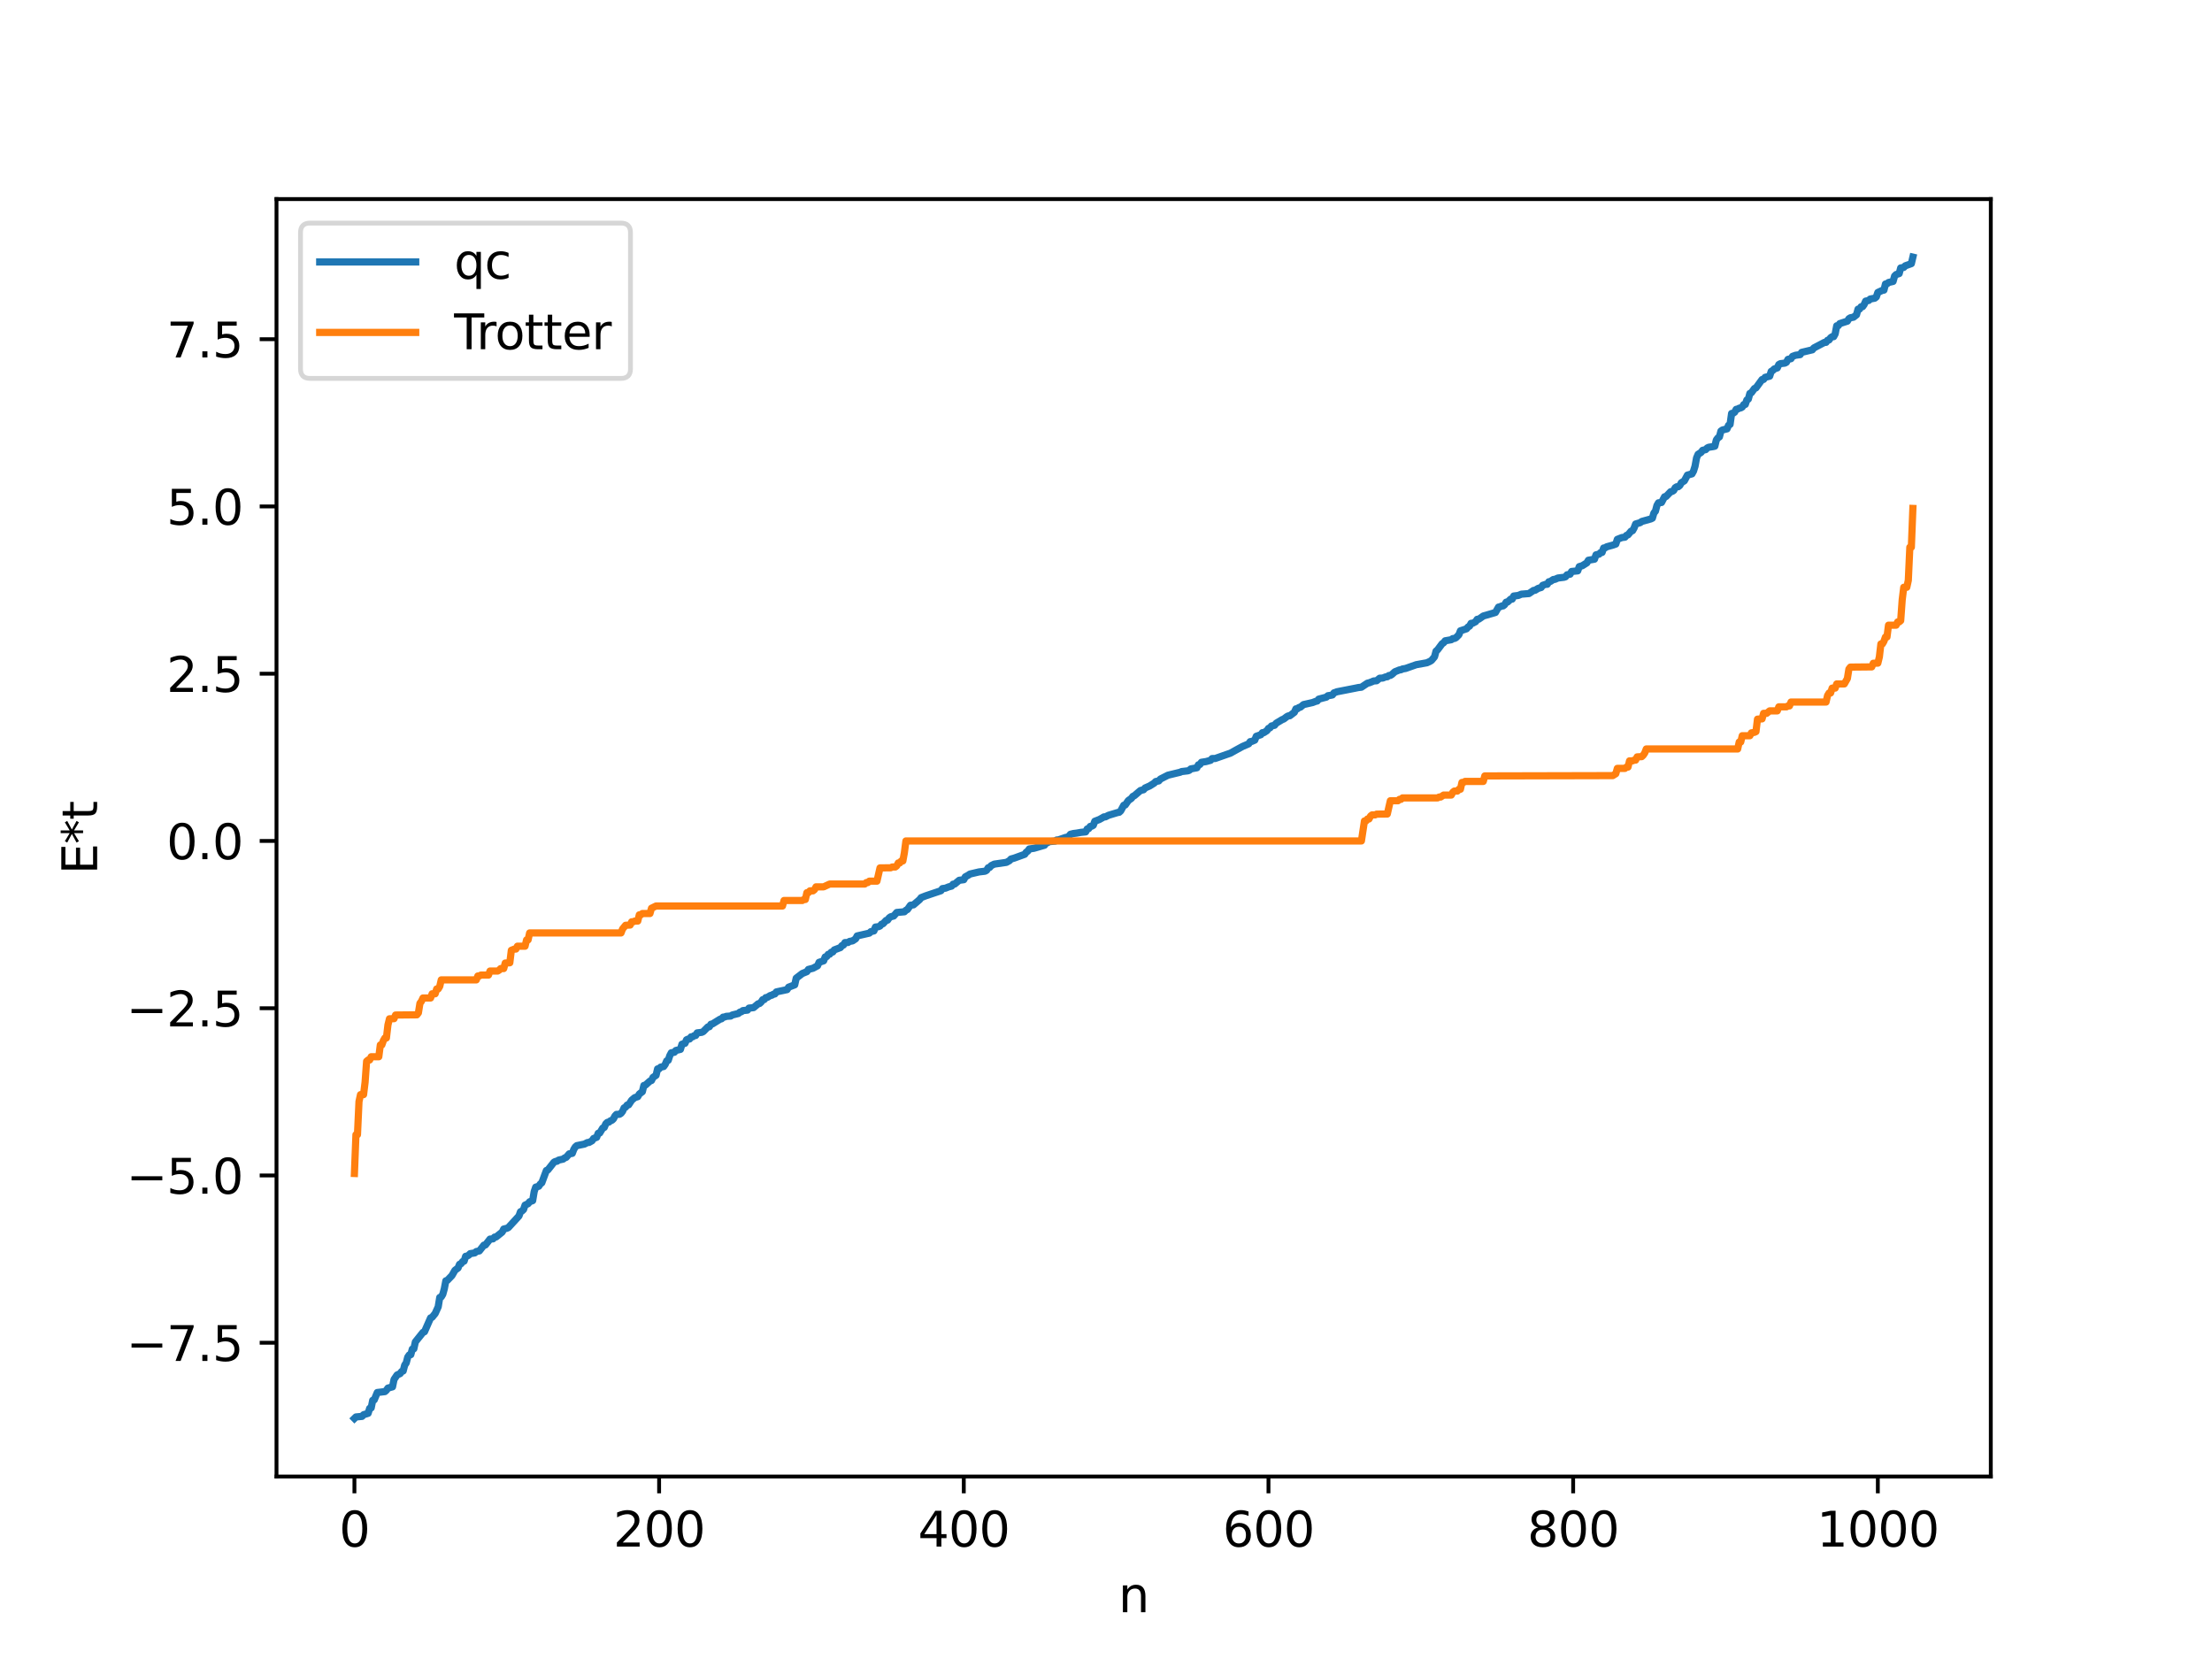 <?xml version="1.0" encoding="utf-8" standalone="no"?>
<!DOCTYPE svg PUBLIC "-//W3C//DTD SVG 1.1//EN"
  "http://www.w3.org/Graphics/SVG/1.1/DTD/svg11.dtd">
<svg xmlns:xlink="http://www.w3.org/1999/xlink" width="460.8pt" height="345.6pt" viewBox="0 0 460.8 345.6" xmlns="http://www.w3.org/2000/svg" version="1.1">
 <defs>
  <style type="text/css">*{stroke-linejoin: round; stroke-linecap: butt}</style>
 </defs>
 <g id="figure_1">
  <g id="patch_1">
   <path d="M 0 345.6 
L 460.8 345.6 
L 460.8 0 
L 0 0 
z
" style="fill: #ffffff"/>
  </g>
  <g id="axes_1">
   <g id="patch_2">
    <path d="M 57.6 307.584 
L 414.72 307.584 
L 414.72 41.472 
L 57.6 41.472 
z
" style="fill: #ffffff"/>
   </g>
   <g id="matplotlib.axis_1">
    <g id="xtick_1">
     <g id="line2d_1">
      <defs>
       <path id="mb9d2c88445" d="M 0 0 
L 0 3.5 
" style="stroke: #000000; stroke-width: 0.8"/>
      </defs>
      <g>
       <use xlink:href="#mb9d2c88445" x="73.833" y="307.584" style="stroke: #000000; stroke-width: 0.8"/>
      </g>
     </g>
     <g id="text_1">
      <!-- 0 -->
      <g transform="translate(70.651 322.182) scale(0.1 -0.1)">
       <defs>
        <path id="DejaVuSans-30" d="M 2034 4250 
Q 1547 4250 1301 3770 
Q 1056 3291 1056 2328 
Q 1056 1369 1301 889 
Q 1547 409 2034 409 
Q 2525 409 2770 889 
Q 3016 1369 3016 2328 
Q 3016 3291 2770 3770 
Q 2525 4250 2034 4250 
z
M 2034 4750 
Q 2819 4750 3233 4129 
Q 3647 3509 3647 2328 
Q 3647 1150 3233 529 
Q 2819 -91 2034 -91 
Q 1250 -91 836 529 
Q 422 1150 422 2328 
Q 422 3509 836 4129 
Q 1250 4750 2034 4750 
z
" transform="scale(0.016)"/>
       </defs>
       <use xlink:href="#DejaVuSans-30"/>
      </g>
     </g>
    </g>
    <g id="xtick_2">
     <g id="line2d_2">
      <g>
       <use xlink:href="#mb9d2c88445" x="137.304" y="307.584" style="stroke: #000000; stroke-width: 0.8"/>
      </g>
     </g>
     <g id="text_2">
      <!-- 200 -->
      <g transform="translate(127.76 322.182) scale(0.1 -0.1)">
       <defs>
        <path id="DejaVuSans-32" d="M 1228 531 
L 3431 531 
L 3431 0 
L 469 0 
L 469 531 
Q 828 903 1448 1529 
Q 2069 2156 2228 2338 
Q 2531 2678 2651 2914 
Q 2772 3150 2772 3378 
Q 2772 3750 2511 3984 
Q 2250 4219 1831 4219 
Q 1534 4219 1204 4116 
Q 875 4013 500 3803 
L 500 4441 
Q 881 4594 1212 4672 
Q 1544 4750 1819 4750 
Q 2544 4750 2975 4387 
Q 3406 4025 3406 3419 
Q 3406 3131 3298 2873 
Q 3191 2616 2906 2266 
Q 2828 2175 2409 1742 
Q 1991 1309 1228 531 
z
" transform="scale(0.016)"/>
       </defs>
       <use xlink:href="#DejaVuSans-32"/>
       <use xlink:href="#DejaVuSans-30" x="63.623"/>
       <use xlink:href="#DejaVuSans-30" x="127.246"/>
      </g>
     </g>
    </g>
    <g id="xtick_3">
     <g id="line2d_3">
      <g>
       <use xlink:href="#mb9d2c88445" x="200.775" y="307.584" style="stroke: #000000; stroke-width: 0.8"/>
      </g>
     </g>
     <g id="text_3">
      <!-- 400 -->
      <g transform="translate(191.231 322.182) scale(0.1 -0.1)">
       <defs>
        <path id="DejaVuSans-34" d="M 2419 4116 
L 825 1625 
L 2419 1625 
L 2419 4116 
z
M 2253 4666 
L 3047 4666 
L 3047 1625 
L 3713 1625 
L 3713 1100 
L 3047 1100 
L 3047 0 
L 2419 0 
L 2419 1100 
L 313 1100 
L 313 1709 
L 2253 4666 
z
" transform="scale(0.016)"/>
       </defs>
       <use xlink:href="#DejaVuSans-34"/>
       <use xlink:href="#DejaVuSans-30" x="63.623"/>
       <use xlink:href="#DejaVuSans-30" x="127.246"/>
      </g>
     </g>
    </g>
    <g id="xtick_4">
     <g id="line2d_4">
      <g>
       <use xlink:href="#mb9d2c88445" x="264.246" y="307.584" style="stroke: #000000; stroke-width: 0.8"/>
      </g>
     </g>
     <g id="text_4">
      <!-- 600 -->
      <g transform="translate(254.702 322.182) scale(0.1 -0.1)">
       <defs>
        <path id="DejaVuSans-36" d="M 2113 2584 
Q 1688 2584 1439 2293 
Q 1191 2003 1191 1497 
Q 1191 994 1439 701 
Q 1688 409 2113 409 
Q 2538 409 2786 701 
Q 3034 994 3034 1497 
Q 3034 2003 2786 2293 
Q 2538 2584 2113 2584 
z
M 3366 4563 
L 3366 3988 
Q 3128 4100 2886 4159 
Q 2644 4219 2406 4219 
Q 1781 4219 1451 3797 
Q 1122 3375 1075 2522 
Q 1259 2794 1537 2939 
Q 1816 3084 2150 3084 
Q 2853 3084 3261 2657 
Q 3669 2231 3669 1497 
Q 3669 778 3244 343 
Q 2819 -91 2113 -91 
Q 1303 -91 875 529 
Q 447 1150 447 2328 
Q 447 3434 972 4092 
Q 1497 4750 2381 4750 
Q 2619 4750 2861 4703 
Q 3103 4656 3366 4563 
z
" transform="scale(0.016)"/>
       </defs>
       <use xlink:href="#DejaVuSans-36"/>
       <use xlink:href="#DejaVuSans-30" x="63.623"/>
       <use xlink:href="#DejaVuSans-30" x="127.246"/>
      </g>
     </g>
    </g>
    <g id="xtick_5">
     <g id="line2d_5">
      <g>
       <use xlink:href="#mb9d2c88445" x="327.717" y="307.584" style="stroke: #000000; stroke-width: 0.8"/>
      </g>
     </g>
     <g id="text_5">
      <!-- 800 -->
      <g transform="translate(318.173 322.182) scale(0.1 -0.1)">
       <defs>
        <path id="DejaVuSans-38" d="M 2034 2216 
Q 1584 2216 1326 1975 
Q 1069 1734 1069 1313 
Q 1069 891 1326 650 
Q 1584 409 2034 409 
Q 2484 409 2743 651 
Q 3003 894 3003 1313 
Q 3003 1734 2745 1975 
Q 2488 2216 2034 2216 
z
M 1403 2484 
Q 997 2584 770 2862 
Q 544 3141 544 3541 
Q 544 4100 942 4425 
Q 1341 4750 2034 4750 
Q 2731 4750 3128 4425 
Q 3525 4100 3525 3541 
Q 3525 3141 3298 2862 
Q 3072 2584 2669 2484 
Q 3125 2378 3379 2068 
Q 3634 1759 3634 1313 
Q 3634 634 3220 271 
Q 2806 -91 2034 -91 
Q 1263 -91 848 271 
Q 434 634 434 1313 
Q 434 1759 690 2068 
Q 947 2378 1403 2484 
z
M 1172 3481 
Q 1172 3119 1398 2916 
Q 1625 2713 2034 2713 
Q 2441 2713 2670 2916 
Q 2900 3119 2900 3481 
Q 2900 3844 2670 4047 
Q 2441 4250 2034 4250 
Q 1625 4250 1398 4047 
Q 1172 3844 1172 3481 
z
" transform="scale(0.016)"/>
       </defs>
       <use xlink:href="#DejaVuSans-38"/>
       <use xlink:href="#DejaVuSans-30" x="63.623"/>
       <use xlink:href="#DejaVuSans-30" x="127.246"/>
      </g>
     </g>
    </g>
    <g id="xtick_6">
     <g id="line2d_6">
      <g>
       <use xlink:href="#mb9d2c88445" x="391.188" y="307.584" style="stroke: #000000; stroke-width: 0.8"/>
      </g>
     </g>
     <g id="text_6">
      <!-- 1000 -->
      <g transform="translate(378.463 322.182) scale(0.1 -0.1)">
       <defs>
        <path id="DejaVuSans-31" d="M 794 531 
L 1825 531 
L 1825 4091 
L 703 3866 
L 703 4441 
L 1819 4666 
L 2450 4666 
L 2450 531 
L 3481 531 
L 3481 0 
L 794 0 
L 794 531 
z
" transform="scale(0.016)"/>
       </defs>
       <use xlink:href="#DejaVuSans-31"/>
       <use xlink:href="#DejaVuSans-30" x="63.623"/>
       <use xlink:href="#DejaVuSans-30" x="127.246"/>
       <use xlink:href="#DejaVuSans-30" x="190.869"/>
      </g>
     </g>
    </g>
    <g id="text_7">
     <!-- n -->
     <g transform="translate(232.991 335.861) scale(0.1 -0.1)">
      <defs>
       <path id="DejaVuSans-6e" d="M 3513 2113 
L 3513 0 
L 2938 0 
L 2938 2094 
Q 2938 2591 2744 2837 
Q 2550 3084 2163 3084 
Q 1697 3084 1428 2787 
Q 1159 2491 1159 1978 
L 1159 0 
L 581 0 
L 581 3500 
L 1159 3500 
L 1159 2956 
Q 1366 3272 1645 3428 
Q 1925 3584 2291 3584 
Q 2894 3584 3203 3211 
Q 3513 2838 3513 2113 
z
" transform="scale(0.016)"/>
      </defs>
      <use xlink:href="#DejaVuSans-6e"/>
     </g>
    </g>
   </g>
   <g id="matplotlib.axis_2">
    <g id="ytick_1">
     <g id="line2d_7">
      <defs>
       <path id="m98bcb87088" d="M 0 0 
L -3.5 0 
" style="stroke: #000000; stroke-width: 0.8"/>
      </defs>
      <g>
       <use xlink:href="#m98bcb87088" x="57.6" y="279.713" style="stroke: #000000; stroke-width: 0.8"/>
      </g>
     </g>
     <g id="text_8">
      <!-- −7.5 -->
      <g transform="translate(26.317 283.512) scale(0.1 -0.1)">
       <defs>
        <path id="DejaVuSans-2212" d="M 678 2272 
L 4684 2272 
L 4684 1741 
L 678 1741 
L 678 2272 
z
" transform="scale(0.016)"/>
        <path id="DejaVuSans-37" d="M 525 4666 
L 3525 4666 
L 3525 4397 
L 1831 0 
L 1172 0 
L 2766 4134 
L 525 4134 
L 525 4666 
z
" transform="scale(0.016)"/>
        <path id="DejaVuSans-2e" d="M 684 794 
L 1344 794 
L 1344 0 
L 684 0 
L 684 794 
z
" transform="scale(0.016)"/>
        <path id="DejaVuSans-35" d="M 691 4666 
L 3169 4666 
L 3169 4134 
L 1269 4134 
L 1269 2991 
Q 1406 3038 1543 3061 
Q 1681 3084 1819 3084 
Q 2600 3084 3056 2656 
Q 3513 2228 3513 1497 
Q 3513 744 3044 326 
Q 2575 -91 1722 -91 
Q 1428 -91 1123 -41 
Q 819 9 494 109 
L 494 744 
Q 775 591 1075 516 
Q 1375 441 1709 441 
Q 2250 441 2565 725 
Q 2881 1009 2881 1497 
Q 2881 1984 2565 2268 
Q 2250 2553 1709 2553 
Q 1456 2553 1204 2497 
Q 953 2441 691 2322 
L 691 4666 
z
" transform="scale(0.016)"/>
       </defs>
       <use xlink:href="#DejaVuSans-2212"/>
       <use xlink:href="#DejaVuSans-37" x="83.789"/>
       <use xlink:href="#DejaVuSans-2e" x="147.412"/>
       <use xlink:href="#DejaVuSans-35" x="179.199"/>
      </g>
     </g>
    </g>
    <g id="ytick_2">
     <g id="line2d_8">
      <g>
       <use xlink:href="#m98bcb87088" x="57.6" y="244.871" style="stroke: #000000; stroke-width: 0.8"/>
      </g>
     </g>
     <g id="text_9">
      <!-- −5.0 -->
      <g transform="translate(26.317 248.67) scale(0.1 -0.1)">
       <use xlink:href="#DejaVuSans-2212"/>
       <use xlink:href="#DejaVuSans-35" x="83.789"/>
       <use xlink:href="#DejaVuSans-2e" x="147.412"/>
       <use xlink:href="#DejaVuSans-30" x="179.199"/>
      </g>
     </g>
    </g>
    <g id="ytick_3">
     <g id="line2d_9">
      <g>
       <use xlink:href="#m98bcb87088" x="57.6" y="210.029" style="stroke: #000000; stroke-width: 0.8"/>
      </g>
     </g>
     <g id="text_10">
      <!-- −2.5 -->
      <g transform="translate(26.317 213.828) scale(0.1 -0.1)">
       <use xlink:href="#DejaVuSans-2212"/>
       <use xlink:href="#DejaVuSans-32" x="83.789"/>
       <use xlink:href="#DejaVuSans-2e" x="147.412"/>
       <use xlink:href="#DejaVuSans-35" x="179.199"/>
      </g>
     </g>
    </g>
    <g id="ytick_4">
     <g id="line2d_10">
      <g>
       <use xlink:href="#m98bcb87088" x="57.6" y="175.187" style="stroke: #000000; stroke-width: 0.8"/>
      </g>
     </g>
     <g id="text_11">
      <!-- 0.0 -->
      <g transform="translate(34.697 178.986) scale(0.1 -0.1)">
       <use xlink:href="#DejaVuSans-30"/>
       <use xlink:href="#DejaVuSans-2e" x="63.623"/>
       <use xlink:href="#DejaVuSans-30" x="95.41"/>
      </g>
     </g>
    </g>
    <g id="ytick_5">
     <g id="line2d_11">
      <g>
       <use xlink:href="#m98bcb87088" x="57.6" y="140.345" style="stroke: #000000; stroke-width: 0.8"/>
      </g>
     </g>
     <g id="text_12">
      <!-- 2.5 -->
      <g transform="translate(34.697 144.144) scale(0.1 -0.1)">
       <use xlink:href="#DejaVuSans-32"/>
       <use xlink:href="#DejaVuSans-2e" x="63.623"/>
       <use xlink:href="#DejaVuSans-35" x="95.41"/>
      </g>
     </g>
    </g>
    <g id="ytick_6">
     <g id="line2d_12">
      <g>
       <use xlink:href="#m98bcb87088" x="57.6" y="105.503" style="stroke: #000000; stroke-width: 0.8"/>
      </g>
     </g>
     <g id="text_13">
      <!-- 5.0 -->
      <g transform="translate(34.697 109.302) scale(0.1 -0.1)">
       <use xlink:href="#DejaVuSans-35"/>
       <use xlink:href="#DejaVuSans-2e" x="63.623"/>
       <use xlink:href="#DejaVuSans-30" x="95.41"/>
      </g>
     </g>
    </g>
    <g id="ytick_7">
     <g id="line2d_13">
      <g>
       <use xlink:href="#m98bcb87088" x="57.6" y="70.661" style="stroke: #000000; stroke-width: 0.8"/>
      </g>
     </g>
     <g id="text_14">
      <!-- 7.5 -->
      <g transform="translate(34.697 74.46) scale(0.1 -0.1)">
       <use xlink:href="#DejaVuSans-37"/>
       <use xlink:href="#DejaVuSans-2e" x="63.623"/>
       <use xlink:href="#DejaVuSans-35" x="95.41"/>
      </g>
     </g>
    </g>
    <g id="text_15">
     <!-- E*t -->
     <g transform="translate(20.238 182.148) rotate(-90) scale(0.1 -0.1)">
      <defs>
       <path id="DejaVuSans-45" d="M 628 4666 
L 3578 4666 
L 3578 4134 
L 1259 4134 
L 1259 2753 
L 3481 2753 
L 3481 2222 
L 1259 2222 
L 1259 531 
L 3634 531 
L 3634 0 
L 628 0 
L 628 4666 
z
" transform="scale(0.016)"/>
       <path id="DejaVuSans-2a" d="M 3009 3897 
L 1888 3291 
L 3009 2681 
L 2828 2375 
L 1778 3009 
L 1778 1831 
L 1422 1831 
L 1422 3009 
L 372 2375 
L 191 2681 
L 1313 3291 
L 191 3897 
L 372 4206 
L 1422 3572 
L 1422 4750 
L 1778 4750 
L 1778 3572 
L 2828 4206 
L 3009 3897 
z
" transform="scale(0.016)"/>
       <path id="DejaVuSans-74" d="M 1172 4494 
L 1172 3500 
L 2356 3500 
L 2356 3053 
L 1172 3053 
L 1172 1153 
Q 1172 725 1289 603 
Q 1406 481 1766 481 
L 2356 481 
L 2356 0 
L 1766 0 
Q 1100 0 847 248 
Q 594 497 594 1153 
L 594 3053 
L 172 3053 
L 172 3500 
L 594 3500 
L 594 4494 
L 1172 4494 
z
" transform="scale(0.016)"/>
      </defs>
      <use xlink:href="#DejaVuSans-45"/>
      <use xlink:href="#DejaVuSans-2a" x="63.184"/>
      <use xlink:href="#DejaVuSans-74" x="113.184"/>
     </g>
    </g>
   </g>
   <g id="line2d_14">
    <path d="M 73.833 295.488 
L 74.15 295.178 
L 75.42 295.057 
L 75.737 294.712 
L 76.689 294.419 
L 77.006 293.386 
L 77.324 293.294 
L 77.641 291.71 
L 77.958 291.619 
L 78.593 290.085 
L 80.18 289.895 
L 80.497 289.617 
L 80.815 289.165 
L 81.767 288.904 
L 82.084 287.364 
L 82.719 286.432 
L 83.353 286.145 
L 83.671 285.709 
L 83.988 285.601 
L 84.305 284.382 
L 84.623 283.926 
L 84.94 282.707 
L 85.258 282.256 
L 85.575 282.202 
L 85.892 281.037 
L 86.21 280.983 
L 86.527 279.541 
L 88.114 277.558 
L 88.431 277.429 
L 89.7 274.538 
L 90.018 274.408 
L 90.653 273.628 
L 91.287 272.23 
L 91.605 270.289 
L 91.922 270.16 
L 92.239 269.634 
L 92.557 268.484 
L 92.874 266.818 
L 93.191 266.716 
L 94.143 265.726 
L 94.778 264.619 
L 95.413 264.155 
L 95.73 263.379 
L 96.048 263.253 
L 96.365 262.818 
L 96.682 262.724 
L 97 261.71 
L 97.317 261.655 
L 97.634 261.481 
L 97.952 261.156 
L 98.586 261.055 
L 98.904 261 
L 99.221 260.721 
L 99.856 260.589 
L 100.808 259.384 
L 101.125 259.345 
L 101.76 258.536 
L 102.077 258.127 
L 102.712 258.073 
L 103.029 257.708 
L 103.347 257.679 
L 104.616 256.664 
L 104.934 256.029 
L 105.568 255.877 
L 105.886 255.74 
L 108.107 253.315 
L 108.424 252.431 
L 108.742 252.272 
L 109.059 251.968 
L 109.377 251.049 
L 110.011 250.752 
L 110.329 250.351 
L 110.963 250.118 
L 111.281 248.222 
L 111.598 247.304 
L 112.233 247.119 
L 112.55 246.65 
L 112.867 246.399 
L 113.82 243.837 
L 114.137 243.71 
L 115.406 242.105 
L 115.724 241.944 
L 116.041 241.908 
L 116.358 241.67 
L 117.31 241.462 
L 117.628 241.21 
L 117.945 241.101 
L 118.58 240.369 
L 119.215 240.268 
L 119.532 239.44 
L 119.849 238.926 
L 120.167 238.658 
L 121.753 238.332 
L 122.388 238.005 
L 122.705 237.994 
L 123.34 237.633 
L 123.658 237.161 
L 124.292 236.927 
L 124.61 236.088 
L 124.927 236.034 
L 125.562 234.99 
L 125.879 234.864 
L 126.196 234.107 
L 126.514 233.814 
L 126.831 233.76 
L 127.148 233.497 
L 127.466 233.381 
L 127.783 233.087 
L 128.1 232.487 
L 128.418 232.148 
L 129.053 232.124 
L 129.37 231.923 
L 129.687 231.511 
L 130.005 230.793 
L 130.322 230.639 
L 130.639 230.207 
L 130.957 230.158 
L 131.591 229.191 
L 132.226 228.657 
L 132.861 228.455 
L 133.178 227.902 
L 133.813 227.421 
L 134.13 226.119 
L 134.448 226.051 
L 135.4 225.204 
L 135.717 225.087 
L 136.034 224.439 
L 136.669 224.004 
L 136.986 222.667 
L 137.304 222.656 
L 137.621 222.303 
L 138.256 222.176 
L 138.573 221.736 
L 138.891 220.991 
L 139.208 220.884 
L 139.525 219.913 
L 139.843 219.312 
L 140.477 219.208 
L 140.795 218.834 
L 141.747 218.604 
L 142.064 217.53 
L 142.699 217.341 
L 143.016 216.609 
L 143.334 216.458 
L 143.651 216.445 
L 143.968 215.99 
L 144.286 215.987 
L 144.603 215.748 
L 144.92 215.714 
L 145.238 215.166 
L 146.19 215.053 
L 146.507 214.892 
L 147.459 213.931 
L 147.777 213.89 
L 148.094 213.368 
L 148.411 213.306 
L 149.998 212.32 
L 150.315 212.232 
L 150.633 211.887 
L 150.95 211.871 
L 151.267 211.726 
L 152.22 211.66 
L 152.537 211.445 
L 153.806 211.132 
L 154.124 210.853 
L 154.441 210.768 
L 154.758 210.527 
L 155.71 210.427 
L 156.028 210.007 
L 156.98 209.908 
L 157.932 209.115 
L 158.249 209.036 
L 158.567 208.744 
L 158.884 208.251 
L 159.201 208.228 
L 159.519 207.826 
L 159.836 207.785 
L 160.471 207.382 
L 160.788 207.326 
L 161.105 207.118 
L 161.423 207.059 
L 161.74 206.63 
L 163.962 206.157 
L 164.279 205.651 
L 165.548 205.164 
L 165.866 203.773 
L 167.135 202.798 
L 168.087 202.413 
L 168.405 201.949 
L 169.357 201.704 
L 170.309 201.191 
L 170.626 200.471 
L 171.578 200.16 
L 171.896 199.351 
L 172.213 199.273 
L 172.53 198.807 
L 172.848 198.771 
L 173.165 198.365 
L 173.482 198.321 
L 173.8 197.879 
L 175.069 197.4 
L 175.386 196.995 
L 175.704 196.873 
L 176.021 196.354 
L 176.656 196.342 
L 176.973 196.114 
L 177.608 196 
L 178.243 195.573 
L 178.56 194.97 
L 181.099 194.386 
L 181.416 194.076 
L 182.051 193.928 
L 182.368 193.125 
L 183.003 193.046 
L 183.32 192.904 
L 183.638 192.53 
L 183.955 192.423 
L 184.59 191.74 
L 184.907 191.678 
L 185.224 191.219 
L 185.542 190.982 
L 186.177 190.819 
L 186.811 190.083 
L 188.398 189.942 
L 188.715 189.626 
L 189.033 189.47 
L 189.667 188.58 
L 190.302 188.495 
L 191.572 187.405 
L 191.889 186.994 
L 192.841 186.62 
L 196.015 185.553 
L 196.332 185.11 
L 196.967 185.021 
L 197.601 184.76 
L 198.236 184.592 
L 198.553 184.19 
L 198.871 184.172 
L 199.823 183.38 
L 200.775 183.255 
L 201.092 182.657 
L 201.727 182.313 
L 202.044 182.083 
L 203.948 181.637 
L 205.218 181.485 
L 205.535 181.291 
L 205.853 180.775 
L 206.17 180.696 
L 206.487 180.326 
L 207.122 180.014 
L 209.661 179.644 
L 210.296 179.286 
L 210.613 178.944 
L 211.248 178.771 
L 213.469 177.966 
L 213.786 177.522 
L 214.104 177.309 
L 214.421 176.855 
L 215.373 176.719 
L 217.595 176.076 
L 217.912 175.61 
L 218.229 175.549 
L 218.547 175.339 
L 219.816 175.216 
L 220.134 174.981 
L 220.451 174.974 
L 222.038 174.436 
L 222.355 174.407 
L 222.672 174.184 
L 222.99 173.795 
L 223.624 173.635 
L 224.259 173.559 
L 225.211 173.391 
L 226.163 173.297 
L 226.481 172.684 
L 226.798 172.616 
L 227.115 172.154 
L 227.433 172.116 
L 227.75 171.923 
L 228.067 171.084 
L 229.02 170.717 
L 229.654 170.365 
L 229.972 170.171 
L 230.289 170.165 
L 230.924 169.84 
L 232.828 169.264 
L 233.145 169.217 
L 233.462 168.928 
L 234.097 167.75 
L 234.415 167.686 
L 235.049 166.771 
L 235.684 166.323 
L 236.001 165.9 
L 236.319 165.752 
L 237.271 164.933 
L 237.588 164.673 
L 238.223 164.52 
L 238.54 164.15 
L 239.492 163.73 
L 240.444 163.133 
L 240.762 162.806 
L 241.396 162.68 
L 241.714 162.3 
L 243.3 161.491 
L 245.839 160.875 
L 246.157 160.73 
L 247.426 160.58 
L 247.743 160.478 
L 248.061 160.179 
L 249.33 159.942 
L 249.648 159.322 
L 249.965 159.251 
L 250.282 158.796 
L 251.234 158.649 
L 252.186 158.388 
L 252.504 158.019 
L 253.139 158.009 
L 255.677 157.116 
L 256.312 156.901 
L 257.581 156.192 
L 258.851 155.5 
L 260.12 154.957 
L 260.438 154.494 
L 260.755 154.459 
L 261.39 154.183 
L 261.707 153.381 
L 262.659 153.052 
L 262.977 152.63 
L 263.294 152.619 
L 263.929 152.21 
L 264.246 151.736 
L 264.563 151.624 
L 264.881 151.23 
L 265.515 151.089 
L 265.833 150.673 
L 267.102 149.91 
L 267.42 149.79 
L 268.054 149.307 
L 268.372 149.131 
L 268.689 149.106 
L 269.324 148.623 
L 269.641 148.384 
L 269.958 147.663 
L 270.276 147.65 
L 270.593 147.387 
L 270.91 147.309 
L 271.545 146.78 
L 273.449 146.35 
L 274.084 146.102 
L 274.401 146.036 
L 274.719 145.64 
L 276.305 145.226 
L 276.623 144.934 
L 277.258 144.837 
L 277.575 144.767 
L 277.892 144.333 
L 278.527 144.105 
L 282.335 143.361 
L 282.97 143.229 
L 283.605 143.156 
L 284.874 142.31 
L 285.191 142.252 
L 285.826 142.01 
L 286.143 141.863 
L 286.778 141.811 
L 287.413 141.284 
L 288.048 141.252 
L 288.682 140.999 
L 289 140.981 
L 289.317 140.729 
L 289.634 140.701 
L 289.952 140.507 
L 290.586 139.937 
L 291.539 139.555 
L 291.856 139.521 
L 292.173 139.356 
L 292.808 139.254 
L 295.029 138.468 
L 297.251 138.068 
L 297.886 137.775 
L 298.203 137.577 
L 298.838 136.825 
L 299.155 135.638 
L 299.472 135.373 
L 300.424 134.098 
L 300.742 133.895 
L 301.059 133.491 
L 302.329 133.266 
L 302.646 133.023 
L 302.963 133.013 
L 303.281 132.866 
L 303.915 132.232 
L 304.233 131.409 
L 305.502 130.991 
L 305.82 130.607 
L 306.137 130.428 
L 306.454 129.849 
L 306.772 129.837 
L 307.406 129.503 
L 307.724 129.014 
L 308.041 128.994 
L 308.676 128.557 
L 308.993 128.325 
L 310.897 127.776 
L 311.532 127.588 
L 312.167 126.469 
L 312.484 126.415 
L 312.801 126.246 
L 313.119 126.223 
L 313.436 125.984 
L 313.753 125.447 
L 314.071 125.402 
L 314.705 124.808 
L 315.023 124.804 
L 315.34 124.164 
L 316.292 124.046 
L 316.927 123.777 
L 318.514 123.648 
L 319.466 122.996 
L 319.783 122.967 
L 320.418 122.576 
L 321.053 122.384 
L 321.37 121.935 
L 322.005 121.721 
L 322.322 121.717 
L 322.639 121.194 
L 322.957 121.137 
L 323.591 120.72 
L 323.909 120.695 
L 324.543 120.413 
L 325.813 120.258 
L 326.13 120.152 
L 326.448 119.74 
L 327.082 119.613 
L 327.4 119.047 
L 328.669 118.92 
L 328.986 118.039 
L 329.621 117.851 
L 330.573 117.252 
L 330.891 116.709 
L 332.16 116.489 
L 332.477 115.579 
L 333.112 115.443 
L 333.429 115.121 
L 333.747 115.08 
L 334.064 114.158 
L 334.381 114.125 
L 334.699 113.909 
L 335.968 113.562 
L 336.603 113.338 
L 336.92 112.357 
L 337.872 111.982 
L 338.507 111.904 
L 338.824 111.535 
L 339.142 111.415 
L 339.777 110.661 
L 340.094 110.55 
L 340.411 109.986 
L 340.729 109.158 
L 341.681 108.88 
L 341.998 108.636 
L 343.902 108.1 
L 344.22 107.946 
L 344.537 106.864 
L 344.854 106.494 
L 345.172 105.292 
L 345.489 104.748 
L 346.124 104.675 
L 346.758 103.488 
L 347.076 103.425 
L 348.028 102.429 
L 348.345 102.377 
L 348.662 102.166 
L 348.98 101.6 
L 349.297 101.4 
L 349.615 101.393 
L 349.932 101.139 
L 350.249 100.565 
L 350.884 100.161 
L 351.519 98.974 
L 352.471 98.713 
L 352.788 98.139 
L 353.105 97.124 
L 353.423 95.39 
L 353.74 94.644 
L 354.375 94.238 
L 354.692 93.806 
L 355.327 93.664 
L 355.644 93.32 
L 355.962 93.173 
L 356.914 93.025 
L 357.231 92.947 
L 357.548 91.646 
L 357.866 91.226 
L 358.183 91.017 
L 358.5 89.804 
L 358.818 89.574 
L 359.77 89.338 
L 360.087 88.598 
L 360.405 88.411 
L 360.722 86.134 
L 361.039 86.082 
L 361.357 85.868 
L 361.674 85.276 
L 361.991 85.214 
L 362.309 85.03 
L 362.626 84.977 
L 362.943 84.79 
L 363.261 84.276 
L 363.578 84.247 
L 363.896 83.324 
L 364.213 83.139 
L 364.53 81.955 
L 364.848 81.807 
L 365.482 80.934 
L 365.8 80.805 
L 367.069 79.068 
L 367.386 79.042 
L 367.704 78.607 
L 368.656 78.365 
L 368.973 77.368 
L 369.291 77.188 
L 369.608 76.862 
L 370.243 76.643 
L 370.56 75.943 
L 370.877 75.759 
L 371.829 75.643 
L 372.147 75.462 
L 372.464 74.862 
L 373.099 74.72 
L 373.416 74.237 
L 374.051 74.005 
L 375.003 73.877 
L 375.32 73.402 
L 377.542 72.873 
L 377.859 72.483 
L 380.081 71.318 
L 380.398 71.316 
L 380.715 70.882 
L 381.033 70.814 
L 381.35 70.359 
L 381.667 70.14 
L 381.985 70.132 
L 382.302 69.547 
L 382.62 67.871 
L 382.937 67.852 
L 383.254 67.416 
L 384.206 67.103 
L 384.841 66.908 
L 385.158 66.396 
L 385.476 66.194 
L 386.11 66.081 
L 386.745 65.579 
L 387.062 64.405 
L 387.38 64.392 
L 387.697 63.904 
L 388.015 63.879 
L 388.332 63.443 
L 388.649 62.728 
L 389.284 62.594 
L 389.601 62.293 
L 390.553 62.114 
L 390.871 61.855 
L 391.188 60.92 
L 392.14 60.483 
L 392.458 60.438 
L 392.775 59.158 
L 393.092 59.128 
L 393.41 58.848 
L 394.362 58.626 
L 394.679 57.505 
L 394.996 57.194 
L 395.631 56.991 
L 395.948 55.817 
L 396.583 55.707 
L 396.9 55.377 
L 398.17 54.917 
L 398.487 53.568 
L 398.487 53.568 
" clip-path="url(#p8881bb81e7)" style="fill: none; stroke: #1f77b4; stroke-width: 1.5; stroke-linecap: square"/>
   </g>
   <g id="line2d_15">
    <path d="M 73.833 244.459 
L 74.15 236.375 
L 74.467 236.375 
L 74.785 229.466 
L 75.102 228.031 
L 75.737 228.031 
L 76.054 225.445 
L 76.372 221.081 
L 76.689 220.813 
L 77.006 220.813 
L 77.324 220.138 
L 78.91 220.138 
L 79.228 217.676 
L 79.545 217.676 
L 79.862 216.785 
L 80.18 216.234 
L 80.497 216.234 
L 80.815 213.511 
L 81.132 212.23 
L 82.084 212.208 
L 82.401 211.449 
L 86.844 211.406 
L 87.162 210.991 
L 87.479 209.018 
L 87.796 208.582 
L 88.114 207.899 
L 89.7 207.899 
L 90.018 207.026 
L 90.653 207.026 
L 90.97 206.013 
L 91.287 206.013 
L 91.605 205.484 
L 91.922 204.126 
L 99.221 204.126 
L 99.539 203.317 
L 99.856 203.317 
L 100.173 203.125 
L 101.76 203.125 
L 102.077 202.286 
L 103.664 202.286 
L 103.981 202.097 
L 104.299 201.77 
L 104.934 201.77 
L 105.251 200.62 
L 106.203 200.562 
L 106.52 197.965 
L 107.155 197.709 
L 107.472 197.709 
L 107.79 197.111 
L 109.377 197.111 
L 109.694 195.799 
L 110.011 195.799 
L 110.329 194.349 
L 129.37 194.349 
L 129.687 193.525 
L 130.322 192.751 
L 131.274 192.701 
L 131.591 192.028 
L 131.909 192.028 
L 132.226 191.874 
L 132.861 191.874 
L 133.178 190.576 
L 133.496 190.576 
L 133.813 190.305 
L 135.4 190.305 
L 135.717 189.199 
L 136.669 188.737 
L 163.01 188.737 
L 163.327 187.589 
L 167.135 187.589 
L 167.453 187.379 
L 167.77 187.379 
L 168.087 185.958 
L 168.405 185.958 
L 168.722 185.579 
L 169.357 185.579 
L 169.674 185.334 
L 169.991 184.748 
L 171.578 184.748 
L 172.848 184.159 
L 180.147 184.159 
L 180.464 183.857 
L 180.781 183.857 
L 181.099 183.561 
L 182.686 183.561 
L 183.32 180.8 
L 185.542 180.775 
L 185.859 180.614 
L 186.494 180.614 
L 186.811 180.372 
L 187.129 179.765 
L 187.446 179.765 
L 187.763 179.353 
L 188.081 179.353 
L 188.398 177.636 
L 188.715 175.187 
L 283.605 175.187 
L 284.239 171.021 
L 284.557 171.021 
L 284.874 170.609 
L 285.191 170.609 
L 285.509 170.002 
L 285.826 169.76 
L 286.461 169.76 
L 286.778 169.599 
L 289 169.575 
L 289.634 166.813 
L 291.221 166.813 
L 291.539 166.517 
L 291.856 166.517 
L 292.173 166.215 
L 299.472 166.215 
L 299.79 166.04 
L 300.107 166.04 
L 300.742 165.626 
L 302.329 165.626 
L 302.646 165.04 
L 302.963 164.795 
L 303.598 164.795 
L 303.915 164.416 
L 304.233 164.416 
L 304.55 162.995 
L 304.867 162.995 
L 305.185 162.785 
L 308.993 162.785 
L 309.31 161.637 
L 335.968 161.574 
L 336.603 161.176 
L 336.92 160.069 
L 338.507 160.069 
L 338.824 159.798 
L 339.142 159.798 
L 339.459 158.501 
L 340.094 158.501 
L 340.411 158.347 
L 340.729 158.347 
L 341.046 157.673 
L 341.998 157.623 
L 342.315 157.324 
L 342.633 156.849 
L 342.95 156.025 
L 361.991 156.025 
L 362.309 154.575 
L 362.626 154.575 
L 362.943 153.263 
L 364.53 153.263 
L 364.848 152.665 
L 365.482 152.562 
L 365.8 152.409 
L 366.117 149.812 
L 367.069 149.755 
L 367.386 148.604 
L 368.021 148.604 
L 368.656 148.088 
L 370.243 148.088 
L 370.56 147.249 
L 372.147 147.249 
L 372.464 147.057 
L 372.781 147.057 
L 373.099 146.248 
L 380.398 146.248 
L 380.715 144.89 
L 381.033 144.362 
L 381.35 144.362 
L 381.667 143.348 
L 382.302 143.348 
L 382.62 142.475 
L 384.206 142.475 
L 384.841 141.356 
L 385.158 139.383 
L 385.476 138.968 
L 389.919 138.925 
L 390.236 138.166 
L 391.188 138.144 
L 391.505 136.863 
L 391.823 134.14 
L 392.14 134.14 
L 392.458 133.59 
L 392.775 132.698 
L 393.092 132.698 
L 393.41 130.236 
L 394.996 130.236 
L 395.314 129.561 
L 395.631 129.561 
L 395.948 129.293 
L 396.266 124.929 
L 396.583 122.344 
L 397.218 122.344 
L 397.535 120.908 
L 397.853 113.999 
L 398.17 113.999 
L 398.487 105.916 
L 398.487 105.916 
" clip-path="url(#p8881bb81e7)" style="fill: none; stroke: #ff7f0e; stroke-width: 1.5; stroke-linecap: square"/>
   </g>
   <g id="patch_3">
    <path d="M 57.6 307.584 
L 57.6 41.472 
" style="fill: none; stroke: #000000; stroke-width: 0.8; stroke-linejoin: miter; stroke-linecap: square"/>
   </g>
   <g id="patch_4">
    <path d="M 414.72 307.584 
L 414.72 41.472 
" style="fill: none; stroke: #000000; stroke-width: 0.8; stroke-linejoin: miter; stroke-linecap: square"/>
   </g>
   <g id="patch_5">
    <path d="M 57.6 307.584 
L 414.72 307.584 
" style="fill: none; stroke: #000000; stroke-width: 0.8; stroke-linejoin: miter; stroke-linecap: square"/>
   </g>
   <g id="patch_6">
    <path d="M 57.6 41.472 
L 414.72 41.472 
" style="fill: none; stroke: #000000; stroke-width: 0.8; stroke-linejoin: miter; stroke-linecap: square"/>
   </g>
   <g id="legend_1">
    <g id="patch_7">
     <path d="M 64.6 78.828 
L 129.342 78.828 
Q 131.342 78.828 131.342 76.828 
L 131.342 48.472 
Q 131.342 46.472 129.342 46.472 
L 64.6 46.472 
Q 62.6 46.472 62.6 48.472 
L 62.6 76.828 
Q 62.6 78.828 64.6 78.828 
z
" style="fill: #ffffff; opacity: 0.8; stroke: #cccccc; stroke-linejoin: miter"/>
    </g>
    <g id="line2d_16">
     <path d="M 66.6 54.57 
L 76.6 54.57 
L 86.6 54.57 
" style="fill: none; stroke: #1f77b4; stroke-width: 1.5; stroke-linecap: square"/>
    </g>
    <g id="text_16">
     <!-- qc -->
     <g transform="translate(94.6 58.07) scale(0.1 -0.1)">
      <defs>
       <path id="DejaVuSans-71" d="M 947 1747 
Q 947 1113 1208 752 
Q 1469 391 1925 391 
Q 2381 391 2643 752 
Q 2906 1113 2906 1747 
Q 2906 2381 2643 2742 
Q 2381 3103 1925 3103 
Q 1469 3103 1208 2742 
Q 947 2381 947 1747 
z
M 2906 525 
Q 2725 213 2448 61 
Q 2172 -91 1784 -91 
Q 1150 -91 751 415 
Q 353 922 353 1747 
Q 353 2572 751 3078 
Q 1150 3584 1784 3584 
Q 2172 3584 2448 3432 
Q 2725 3281 2906 2969 
L 2906 3500 
L 3481 3500 
L 3481 -1331 
L 2906 -1331 
L 2906 525 
z
" transform="scale(0.016)"/>
       <path id="DejaVuSans-63" d="M 3122 3366 
L 3122 2828 
Q 2878 2963 2633 3030 
Q 2388 3097 2138 3097 
Q 1578 3097 1268 2742 
Q 959 2388 959 1747 
Q 959 1106 1268 751 
Q 1578 397 2138 397 
Q 2388 397 2633 464 
Q 2878 531 3122 666 
L 3122 134 
Q 2881 22 2623 -34 
Q 2366 -91 2075 -91 
Q 1284 -91 818 406 
Q 353 903 353 1747 
Q 353 2603 823 3093 
Q 1294 3584 2113 3584 
Q 2378 3584 2631 3529 
Q 2884 3475 3122 3366 
z
" transform="scale(0.016)"/>
      </defs>
      <use xlink:href="#DejaVuSans-71"/>
      <use xlink:href="#DejaVuSans-63" x="63.477"/>
     </g>
    </g>
    <g id="line2d_17">
     <path d="M 66.6 69.249 
L 76.6 69.249 
L 86.6 69.249 
" style="fill: none; stroke: #ff7f0e; stroke-width: 1.5; stroke-linecap: square"/>
    </g>
    <g id="text_17">
     <!-- Trotter -->
     <g transform="translate(94.6 72.749) scale(0.1 -0.1)">
      <defs>
       <path id="DejaVuSans-54" d="M -19 4666 
L 3928 4666 
L 3928 4134 
L 2272 4134 
L 2272 0 
L 1638 0 
L 1638 4134 
L -19 4134 
L -19 4666 
z
" transform="scale(0.016)"/>
       <path id="DejaVuSans-72" d="M 2631 2963 
Q 2534 3019 2420 3045 
Q 2306 3072 2169 3072 
Q 1681 3072 1420 2755 
Q 1159 2438 1159 1844 
L 1159 0 
L 581 0 
L 581 3500 
L 1159 3500 
L 1159 2956 
Q 1341 3275 1631 3429 
Q 1922 3584 2338 3584 
Q 2397 3584 2469 3576 
Q 2541 3569 2628 3553 
L 2631 2963 
z
" transform="scale(0.016)"/>
       <path id="DejaVuSans-6f" d="M 1959 3097 
Q 1497 3097 1228 2736 
Q 959 2375 959 1747 
Q 959 1119 1226 758 
Q 1494 397 1959 397 
Q 2419 397 2687 759 
Q 2956 1122 2956 1747 
Q 2956 2369 2687 2733 
Q 2419 3097 1959 3097 
z
M 1959 3584 
Q 2709 3584 3137 3096 
Q 3566 2609 3566 1747 
Q 3566 888 3137 398 
Q 2709 -91 1959 -91 
Q 1206 -91 779 398 
Q 353 888 353 1747 
Q 353 2609 779 3096 
Q 1206 3584 1959 3584 
z
" transform="scale(0.016)"/>
       <path id="DejaVuSans-65" d="M 3597 1894 
L 3597 1613 
L 953 1613 
Q 991 1019 1311 708 
Q 1631 397 2203 397 
Q 2534 397 2845 478 
Q 3156 559 3463 722 
L 3463 178 
Q 3153 47 2828 -22 
Q 2503 -91 2169 -91 
Q 1331 -91 842 396 
Q 353 884 353 1716 
Q 353 2575 817 3079 
Q 1281 3584 2069 3584 
Q 2775 3584 3186 3129 
Q 3597 2675 3597 1894 
z
M 3022 2063 
Q 3016 2534 2758 2815 
Q 2500 3097 2075 3097 
Q 1594 3097 1305 2825 
Q 1016 2553 972 2059 
L 3022 2063 
z
" transform="scale(0.016)"/>
      </defs>
      <use xlink:href="#DejaVuSans-54"/>
      <use xlink:href="#DejaVuSans-72" x="46.334"/>
      <use xlink:href="#DejaVuSans-6f" x="85.197"/>
      <use xlink:href="#DejaVuSans-74" x="146.379"/>
      <use xlink:href="#DejaVuSans-74" x="185.588"/>
      <use xlink:href="#DejaVuSans-65" x="224.797"/>
      <use xlink:href="#DejaVuSans-72" x="286.32"/>
     </g>
    </g>
   </g>
  </g>
 </g>
 <defs>
  <clipPath id="p8881bb81e7">
   <rect x="57.6" y="41.472" width="357.12" height="266.112"/>
  </clipPath>
 </defs>
</svg>
